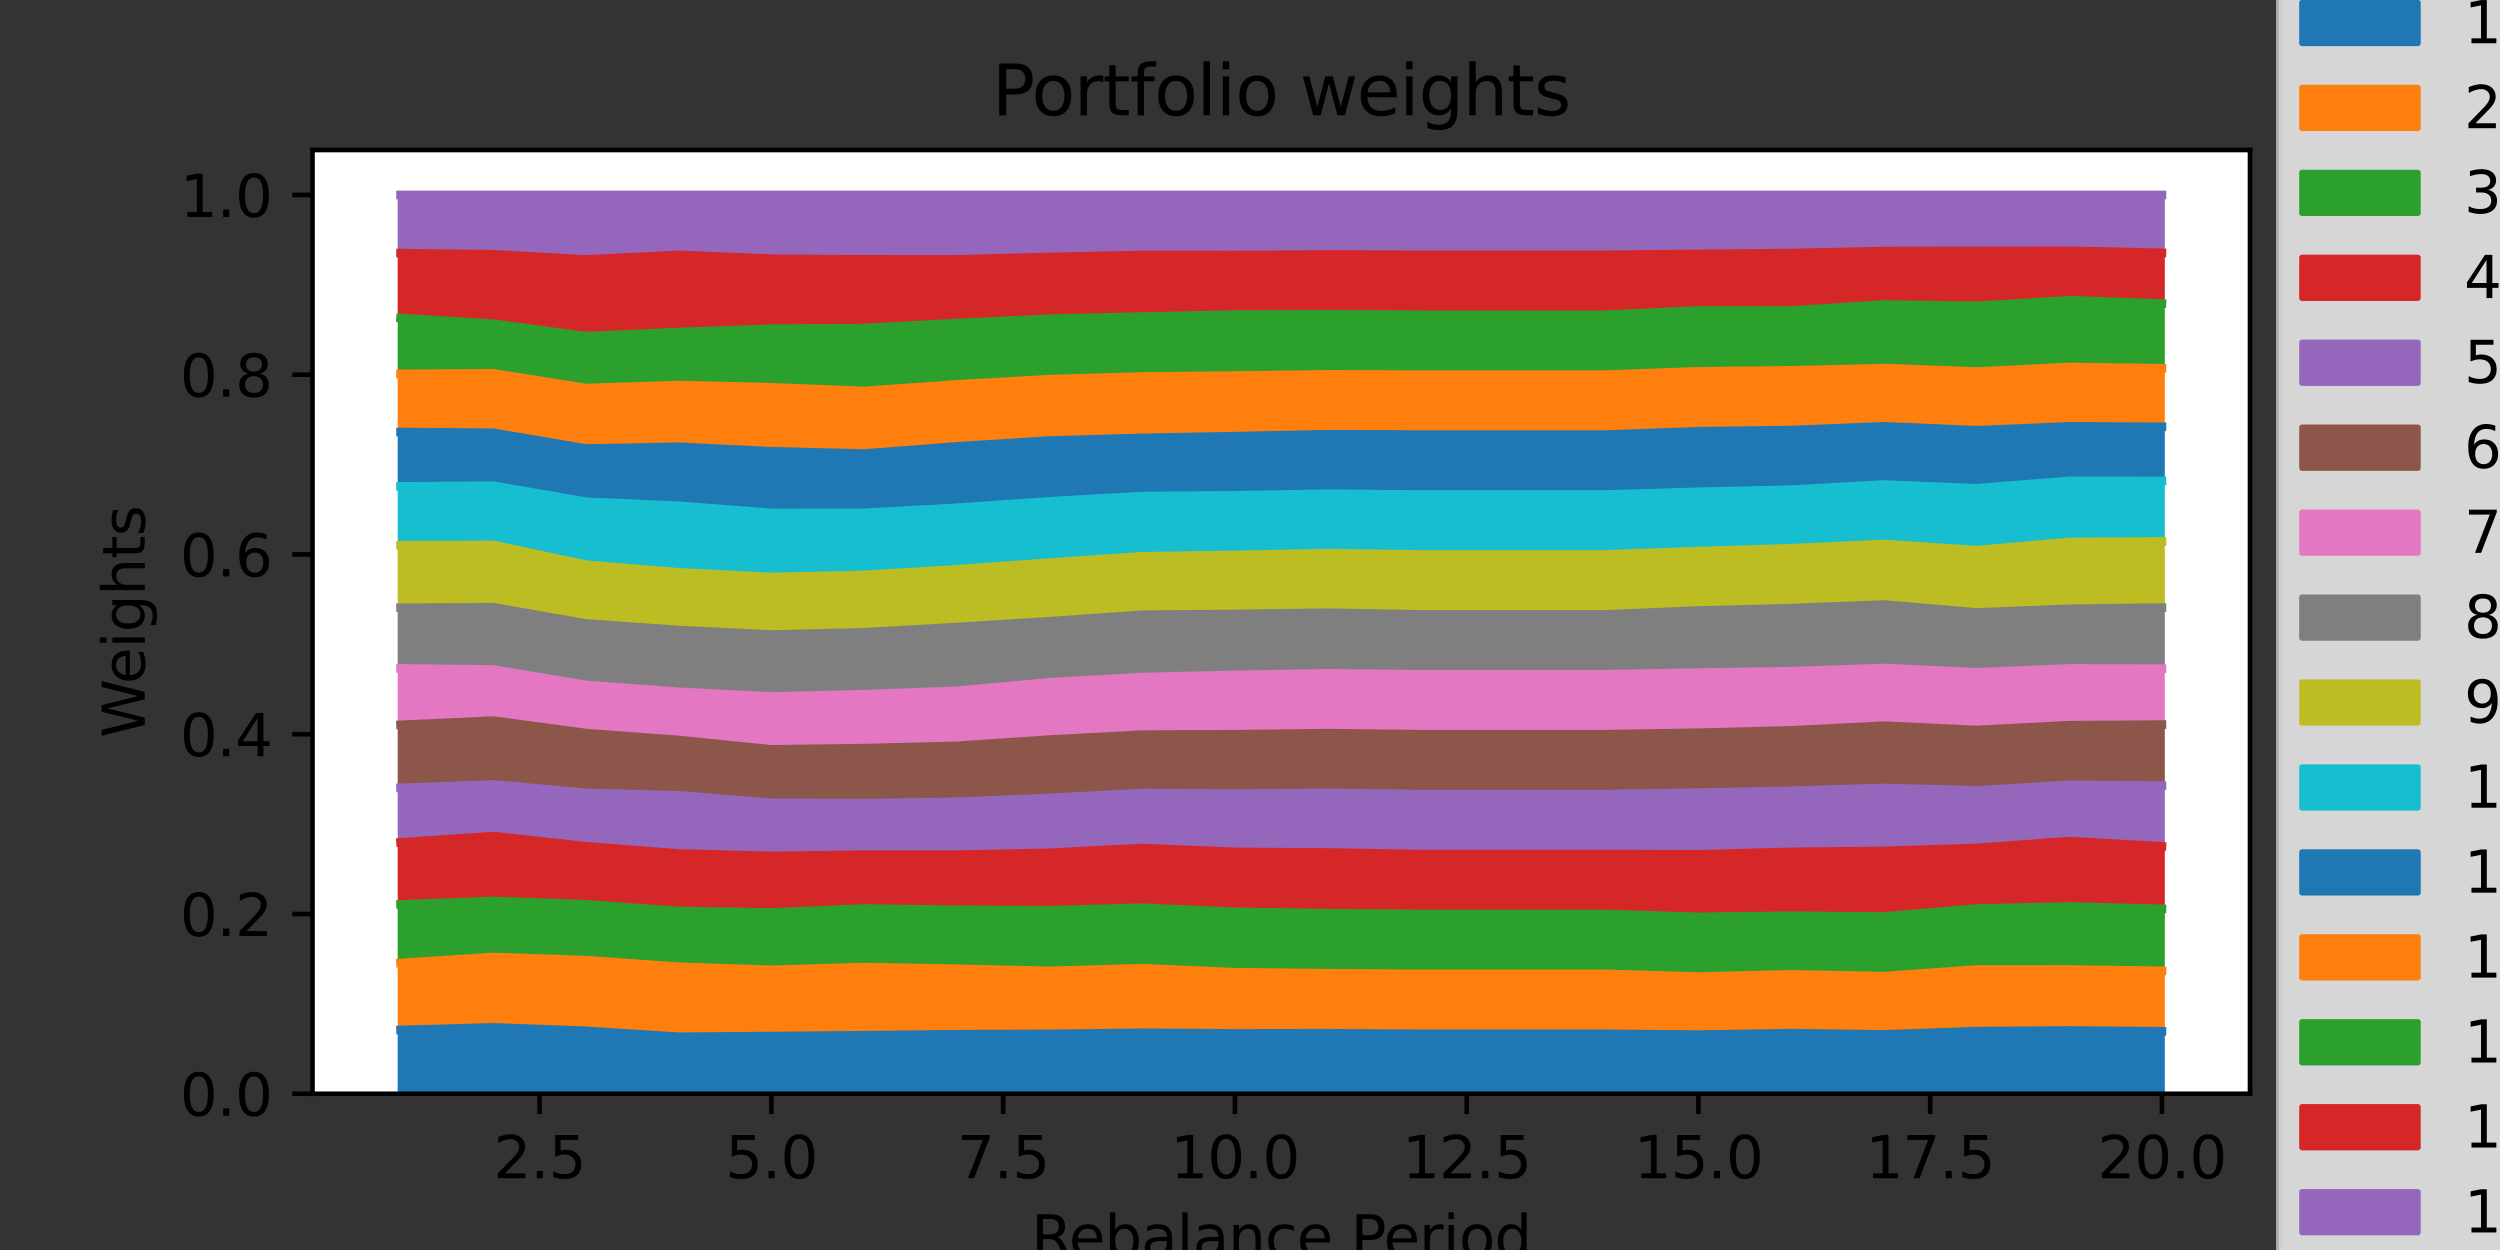 <?xml version="1.0" encoding="utf-8" standalone="no"?>
<!DOCTYPE svg PUBLIC "-//W3C//DTD SVG 1.1//EN"
  "http://www.w3.org/Graphics/SVG/1.1/DTD/svg11.dtd">
<svg height="216pt" version="1.1" viewBox="0 0 432 216" width="432pt" xmlns="http://www.w3.org/2000/svg" xmlns:xlink="http://www.w3.org/1999/xlink">
 <rect x="0" y="0" width="432" height="216" fill="#333333" stroke="none"/>
 <defs>
  <style type="text/css">*{stroke-linecap:butt;stroke-linejoin:round;}</style>
 </defs>
 <g id="figure_1">
  <g id="patch_1">
   <path d="M 0 216 
L 432 216 
L 432 0 
L 0 0 
z
" style="fill:none;"/>
  </g>
  <g id="axes_1">
   <g id="patch_2">
    <path d="M 54 189 
L 388.8 189 
L 388.8 25.92 
L 54 25.92 
z
" style="fill:#ffffff;"/>
   </g>
   <g id="PolyCollection_1">
    <defs>
     <path d="M 69.218 -38.016 
L 69.218 -27 
L 85.237 -27 
L 101.256 -27 
L 117.276 -27 
L 133.295 -27 
L 149.314 -27 
L 165.333 -27 
L 181.352 -27 
L 197.371 -27 
L 213.39 -27 
L 229.41 -27 
L 245.429 -27 
L 261.448 -27 
L 277.467 -27 
L 293.486 -27 
L 309.505 -27 
L 325.524 -27 
L 341.544 -27 
L 357.563 -27 
L 373.582 -27 
L 373.582 -37.793 
L 373.582 -37.793 
L 357.563 -37.929 
L 341.544 -37.816 
L 325.524 -37.251 
L 309.505 -37.464 
L 293.486 -37.214 
L 277.467 -37.354 
L 261.448 -37.354 
L 245.429 -37.354 
L 229.41 -37.453 
L 213.39 -37.427 
L 197.371 -37.529 
L 181.352 -37.344 
L 165.333 -37.282 
L 149.314 -37.105 
L 133.295 -36.967 
L 117.276 -36.843 
L 101.256 -37.872 
L 85.237 -38.466 
L 69.218 -38.016 
z
" id="m5f3484eb30" style="stroke:#1f77b4;"/>
    </defs>
    <g clip-path="url(#pfde6848a6d)">
     <use style="fill:#1f77b4;stroke:#1f77b4;" x="0" xlink:href="#m5f3484eb30" y="216"/>
    </g>
   </g>
   <g id="PolyCollection_2">
    <defs>
     <path d="M 69.218 -49.598 
L 69.218 -38.016 
L 85.237 -38.466 
L 101.256 -37.872 
L 117.276 -36.843 
L 133.295 -36.967 
L 149.314 -37.105 
L 165.333 -37.282 
L 181.352 -37.344 
L 197.371 -37.529 
L 213.39 -37.427 
L 229.41 -37.453 
L 245.429 -37.354 
L 261.448 -37.354 
L 277.467 -37.354 
L 293.486 -37.214 
L 309.505 -37.464 
L 325.524 -37.251 
L 341.544 -37.816 
L 357.563 -37.929 
L 373.582 -37.793 
L 373.582 -48.235 
L 373.582 -48.235 
L 357.563 -48.471 
L 341.544 -48.46 
L 325.524 -47.317 
L 309.505 -47.627 
L 293.486 -47.248 
L 277.467 -47.709 
L 261.448 -47.709 
L 245.429 -47.709 
L 229.41 -47.822 
L 213.39 -47.993 
L 197.371 -48.692 
L 181.352 -48.228 
L 165.333 -48.593 
L 149.314 -48.887 
L 133.295 -48.411 
L 117.276 -48.941 
L 101.256 -50.078 
L 85.237 -50.631 
L 69.218 -49.598 
z
" id="m8e054f4b19" style="stroke:#ff7f0e;"/>
    </defs>
    <g clip-path="url(#pfde6848a6d)">
     <use style="fill:#ff7f0e;stroke:#ff7f0e;" x="0" xlink:href="#m8e054f4b19" y="216"/>
    </g>
   </g>
   <g id="PolyCollection_3">
    <defs>
     <path d="M 69.218 -59.726 
L 69.218 -49.598 
L 85.237 -50.631 
L 101.256 -50.078 
L 117.276 -48.941 
L 133.295 -48.411 
L 149.314 -48.887 
L 165.333 -48.593 
L 181.352 -48.228 
L 197.371 -48.692 
L 213.39 -47.993 
L 229.41 -47.822 
L 245.429 -47.709 
L 261.448 -47.709 
L 277.467 -47.709 
L 293.486 -47.248 
L 309.505 -47.627 
L 325.524 -47.317 
L 341.544 -48.46 
L 357.563 -48.471 
L 373.582 -48.235 
L 373.582 -58.948 
L 373.582 -58.948 
L 357.563 -59.36 
L 341.544 -58.992 
L 325.524 -57.621 
L 309.505 -57.756 
L 293.486 -57.569 
L 277.467 -58.063 
L 261.448 -58.063 
L 245.429 -58.063 
L 229.41 -58.2 
L 213.39 -58.438 
L 197.371 -59.141 
L 181.352 -58.706 
L 165.333 -58.785 
L 149.314 -59.001 
L 133.295 -58.321 
L 117.276 -58.575 
L 101.256 -59.73 
L 85.237 -60.307 
L 69.218 -59.726 
z
" id="me416ff4d72" style="stroke:#2ca02c;"/>
    </defs>
    <g clip-path="url(#pfde6848a6d)">
     <use style="fill:#2ca02c;stroke:#2ca02c;" x="0" xlink:href="#me416ff4d72" y="216"/>
    </g>
   </g>
   <g id="PolyCollection_4">
    <defs>
     <path d="M 69.218 -70.438 
L 69.218 -59.726 
L 85.237 -60.307 
L 101.256 -59.73 
L 117.276 -58.575 
L 133.295 -58.321 
L 149.314 -59.001 
L 165.333 -58.785 
L 181.352 -58.706 
L 197.371 -59.141 
L 213.39 -58.438 
L 229.41 -58.2 
L 245.429 -58.063 
L 261.448 -58.063 
L 277.467 -58.063 
L 293.486 -57.569 
L 309.505 -57.756 
L 325.524 -57.621 
L 341.544 -58.992 
L 357.563 -59.36 
L 373.582 -58.948 
L 373.582 -69.754 
L 373.582 -69.754 
L 357.563 -70.649 
L 341.544 -69.476 
L 325.524 -68.96 
L 309.505 -68.799 
L 293.486 -68.363 
L 277.467 -68.417 
L 261.448 -68.417 
L 245.429 -68.417 
L 229.41 -68.687 
L 213.39 -68.792 
L 197.371 -69.47 
L 181.352 -68.633 
L 165.333 -68.305 
L 149.314 -68.316 
L 133.295 -68.094 
L 117.276 -68.518 
L 101.256 -69.759 
L 85.237 -71.529 
L 69.218 -70.438 
z
" id="m5eeae69b39" style="stroke:#d62728;"/>
    </defs>
    <g clip-path="url(#pfde6848a6d)">
     <use style="fill:#d62728;stroke:#d62728;" x="0" xlink:href="#m5eeae69b39" y="216"/>
    </g>
   </g>
   <g id="PolyCollection_5">
    <defs>
     <path d="M 69.218 -79.862 
L 69.218 -70.438 
L 85.237 -71.529 
L 101.256 -69.759 
L 117.276 -68.518 
L 133.295 -68.094 
L 149.314 -68.316 
L 165.333 -68.305 
L 181.352 -68.633 
L 197.371 -69.47 
L 213.39 -68.792 
L 229.41 -68.687 
L 245.429 -68.417 
L 261.448 -68.417 
L 277.467 -68.417 
L 293.486 -68.363 
L 309.505 -68.799 
L 325.524 -68.96 
L 341.544 -69.476 
L 357.563 -70.649 
L 373.582 -69.754 
L 373.582 -80.253 
L 373.582 -80.253 
L 357.563 -80.377 
L 341.544 -79.409 
L 325.524 -79.835 
L 309.505 -79.357 
L 293.486 -79.033 
L 277.467 -78.771 
L 261.448 -78.771 
L 245.429 -78.771 
L 229.41 -78.997 
L 213.39 -78.863 
L 197.371 -78.975 
L 181.352 -78.115 
L 165.333 -77.448 
L 149.314 -77.214 
L 133.295 -77.274 
L 117.276 -78.568 
L 101.256 -79 
L 85.237 -80.437 
L 69.218 -79.862 
z
" id="md1d0779c8e" style="stroke:#9467bd;"/>
    </defs>
    <g clip-path="url(#pfde6848a6d)">
     <use style="fill:#9467bd;stroke:#9467bd;" x="0" xlink:href="#md1d0779c8e" y="216"/>
    </g>
   </g>
   <g id="PolyCollection_6">
    <defs>
     <path d="M 69.218 -90.746 
L 69.218 -79.862 
L 85.237 -80.437 
L 101.256 -79 
L 117.276 -78.568 
L 133.295 -77.274 
L 149.314 -77.214 
L 165.333 -77.448 
L 181.352 -78.115 
L 197.371 -78.975 
L 213.39 -78.863 
L 229.41 -78.997 
L 245.429 -78.771 
L 261.448 -78.771 
L 277.467 -78.771 
L 293.486 -79.033 
L 309.505 -79.357 
L 325.524 -79.835 
L 341.544 -79.409 
L 357.563 -80.377 
L 373.582 -80.253 
L 373.582 -90.789 
L 373.582 -90.789 
L 357.563 -90.677 
L 341.544 -89.855 
L 325.524 -90.598 
L 309.505 -89.79 
L 293.486 -89.383 
L 277.467 -89.126 
L 261.448 -89.126 
L 245.429 -89.126 
L 229.41 -89.31 
L 213.39 -89.122 
L 197.371 -89.051 
L 181.352 -88.196 
L 165.333 -87.114 
L 149.314 -86.719 
L 133.295 -86.505 
L 117.276 -88.13 
L 101.256 -89.319 
L 85.237 -91.473 
L 69.218 -90.746 
z
" id="m2d4adb2b33" style="stroke:#8c564b;"/>
    </defs>
    <g clip-path="url(#pfde6848a6d)">
     <use style="fill:#8c564b;stroke:#8c564b;" x="0" xlink:href="#m2d4adb2b33" y="216"/>
    </g>
   </g>
   <g id="PolyCollection_7">
    <defs>
     <path d="M 69.218 -100.498 
L 69.218 -90.746 
L 85.237 -91.473 
L 101.256 -89.319 
L 117.276 -88.13 
L 133.295 -86.505 
L 149.314 -86.719 
L 165.333 -87.114 
L 181.352 -88.196 
L 197.371 -89.051 
L 213.39 -89.122 
L 229.41 -89.31 
L 245.429 -89.126 
L 261.448 -89.126 
L 277.467 -89.126 
L 293.486 -89.383 
L 309.505 -89.79 
L 325.524 -90.598 
L 341.544 -89.855 
L 357.563 -90.677 
L 373.582 -90.789 
L 373.582 -100.448 
L 373.582 -100.448 
L 357.563 -100.49 
L 341.544 -99.83 
L 325.524 -100.566 
L 309.505 -100.012 
L 293.486 -99.769 
L 277.467 -99.48 
L 261.448 -99.48 
L 245.429 -99.48 
L 229.41 -99.646 
L 213.39 -99.377 
L 197.371 -98.996 
L 181.352 -98.096 
L 165.333 -96.629 
L 149.314 -96.035 
L 133.295 -95.648 
L 117.276 -96.443 
L 101.256 -97.649 
L 85.237 -100.311 
L 69.218 -100.498 
z
" id="m5b7464fd56" style="stroke:#e377c2;"/>
    </defs>
    <g clip-path="url(#pfde6848a6d)">
     <use style="fill:#e377c2;stroke:#e377c2;" x="0" xlink:href="#m5b7464fd56" y="216"/>
    </g>
   </g>
   <g id="PolyCollection_8">
    <defs>
     <path d="M 69.218 -110.976 
L 69.218 -100.498 
L 85.237 -100.311 
L 101.256 -97.649 
L 117.276 -96.443 
L 133.295 -95.648 
L 149.314 -96.035 
L 165.333 -96.629 
L 181.352 -98.096 
L 197.371 -98.996 
L 213.39 -99.377 
L 229.41 -99.646 
L 245.429 -99.48 
L 261.448 -99.48 
L 277.467 -99.48 
L 293.486 -99.769 
L 309.505 -100.012 
L 325.524 -100.566 
L 341.544 -99.83 
L 357.563 -100.49 
L 373.582 -100.448 
L 373.582 -111.007 
L 373.582 -111.007 
L 357.563 -110.803 
L 341.544 -110.168 
L 325.524 -111.541 
L 309.505 -110.911 
L 293.486 -110.499 
L 277.467 -109.834 
L 261.448 -109.834 
L 245.429 -109.834 
L 229.41 -110.12 
L 213.39 -109.903 
L 197.371 -109.772 
L 181.352 -108.647 
L 165.333 -107.641 
L 149.314 -106.742 
L 133.295 -106.341 
L 117.276 -107.13 
L 101.256 -108.257 
L 85.237 -111.063 
L 69.218 -110.976 
z
" id="m06d1121fdd" style="stroke:#7f7f7f;"/>
    </defs>
    <g clip-path="url(#pfde6848a6d)">
     <use style="fill:#7f7f7f;stroke:#7f7f7f;" x="0" xlink:href="#m06d1121fdd" y="216"/>
    </g>
   </g>
   <g id="PolyCollection_9">
    <defs>
     <path d="M 69.218 -121.771 
L 69.218 -110.976 
L 85.237 -111.063 
L 101.256 -108.257 
L 117.276 -107.13 
L 133.295 -106.341 
L 149.314 -106.742 
L 165.333 -107.641 
L 181.352 -108.647 
L 197.371 -109.772 
L 213.39 -109.903 
L 229.41 -110.12 
L 245.429 -109.834 
L 261.448 -109.834 
L 277.467 -109.834 
L 293.486 -110.499 
L 309.505 -110.911 
L 325.524 -111.541 
L 341.544 -110.168 
L 357.563 -110.803 
L 373.582 -111.007 
L 373.582 -122.437 
L 373.582 -122.437 
L 357.563 -122.341 
L 341.544 -120.924 
L 325.524 -121.999 
L 309.505 -121.254 
L 293.486 -120.761 
L 277.467 -120.189 
L 261.448 -120.189 
L 245.429 -120.189 
L 229.41 -120.406 
L 213.39 -120.1 
L 197.371 -119.874 
L 181.352 -118.773 
L 165.333 -117.617 
L 149.314 -116.642 
L 133.295 -116.29 
L 117.276 -117.091 
L 101.256 -118.416 
L 85.237 -121.836 
L 69.218 -121.771 
z
" id="m63cacb2f8e" style="stroke:#bcbd22;"/>
    </defs>
    <g clip-path="url(#pfde6848a6d)">
     <use style="fill:#bcbd22;stroke:#bcbd22;" x="0" xlink:href="#m63cacb2f8e" y="216"/>
    </g>
   </g>
   <g id="PolyCollection_10">
    <defs>
     <path d="M 69.218 -131.953 
L 69.218 -121.771 
L 85.237 -121.836 
L 101.256 -118.416 
L 117.276 -117.091 
L 133.295 -116.29 
L 149.314 -116.642 
L 165.333 -117.617 
L 181.352 -118.773 
L 197.371 -119.874 
L 213.39 -120.1 
L 229.41 -120.406 
L 245.429 -120.189 
L 261.448 -120.189 
L 277.467 -120.189 
L 293.486 -120.761 
L 309.505 -121.254 
L 325.524 -121.999 
L 341.544 -120.924 
L 357.563 -122.341 
L 373.582 -122.437 
L 373.582 -132.897 
L 373.582 -132.897 
L 357.563 -132.907 
L 341.544 -131.618 
L 325.524 -132.278 
L 309.505 -131.378 
L 293.486 -131.022 
L 277.467 -130.543 
L 261.448 -130.543 
L 245.429 -130.543 
L 229.41 -130.682 
L 213.39 -130.41 
L 197.371 -130.272 
L 181.352 -129.374 
L 165.333 -128.258 
L 149.314 -127.384 
L 133.295 -127.362 
L 117.276 -128.608 
L 101.256 -129.301 
L 85.237 -132.07 
L 69.218 -131.953 
z
" id="mf881c97574" style="stroke:#17becf;"/>
    </defs>
    <g clip-path="url(#pfde6848a6d)">
     <use style="fill:#17becf;stroke:#17becf;" x="0" xlink:href="#mf881c97574" y="216"/>
    </g>
   </g>
   <g id="PolyCollection_11">
    <defs>
     <path d="M 69.218 -141.35 
L 69.218 -131.953 
L 85.237 -132.07 
L 101.256 -129.301 
L 117.276 -128.608 
L 133.295 -127.362 
L 149.314 -127.384 
L 165.333 -128.258 
L 181.352 -129.374 
L 197.371 -130.272 
L 213.39 -130.41 
L 229.41 -130.682 
L 245.429 -130.543 
L 261.448 -130.543 
L 277.467 -130.543 
L 293.486 -131.022 
L 309.505 -131.378 
L 325.524 -132.278 
L 341.544 -131.618 
L 357.563 -132.907 
L 373.582 -132.897 
L 373.582 -142.252 
L 373.582 -142.252 
L 357.563 -142.318 
L 341.544 -141.65 
L 325.524 -142.33 
L 309.505 -141.681 
L 293.486 -141.474 
L 277.467 -140.897 
L 261.448 -140.897 
L 245.429 -140.897 
L 229.41 -140.965 
L 213.39 -140.625 
L 197.371 -140.331 
L 181.352 -139.868 
L 165.333 -138.862 
L 149.314 -137.617 
L 133.295 -138.013 
L 117.276 -138.794 
L 101.256 -138.491 
L 85.237 -141.211 
L 69.218 -141.35 
z
" id="m3de2dc0ef4" style="stroke:#1f77b4;"/>
    </defs>
    <g clip-path="url(#pfde6848a6d)">
     <use style="fill:#1f77b4;stroke:#1f77b4;" x="0" xlink:href="#m3de2dc0ef4" y="216"/>
    </g>
   </g>
   <g id="PolyCollection_12">
    <defs>
     <path d="M 69.218 -151.392 
L 69.218 -141.35 
L 85.237 -141.211 
L 101.256 -138.491 
L 117.276 -138.794 
L 133.295 -138.013 
L 149.314 -137.617 
L 165.333 -138.862 
L 181.352 -139.868 
L 197.371 -140.331 
L 213.39 -140.625 
L 229.41 -140.965 
L 245.429 -140.897 
L 261.448 -140.897 
L 277.467 -140.897 
L 293.486 -141.474 
L 309.505 -141.681 
L 325.524 -142.33 
L 341.544 -141.65 
L 357.563 -142.318 
L 373.582 -142.252 
L 373.582 -152.367 
L 373.582 -152.367 
L 357.563 -152.576 
L 341.544 -151.796 
L 325.524 -152.389 
L 309.505 -152.003 
L 293.486 -151.837 
L 277.467 -151.251 
L 261.448 -151.251 
L 245.429 -151.251 
L 229.41 -151.306 
L 213.39 -151.099 
L 197.371 -150.936 
L 181.352 -150.475 
L 165.333 -149.573 
L 149.314 -148.431 
L 133.295 -149.077 
L 117.276 -149.456 
L 101.256 -148.937 
L 85.237 -151.487 
L 69.218 -151.392 
z
" id="m157aad9aa2" style="stroke:#ff7f0e;"/>
    </defs>
    <g clip-path="url(#pfde6848a6d)">
     <use style="fill:#ff7f0e;stroke:#ff7f0e;" x="0" xlink:href="#m157aad9aa2" y="216"/>
    </g>
   </g>
   <g id="PolyCollection_13">
    <defs>
     <path d="M 69.218 -161.044 
L 69.218 -151.392 
L 85.237 -151.487 
L 101.256 -148.937 
L 117.276 -149.456 
L 133.295 -149.077 
L 149.314 -148.431 
L 165.333 -149.573 
L 181.352 -150.475 
L 197.371 -150.936 
L 213.39 -151.099 
L 229.41 -151.306 
L 245.429 -151.251 
L 261.448 -151.251 
L 277.467 -151.251 
L 293.486 -151.837 
L 309.505 -152.003 
L 325.524 -152.389 
L 341.544 -151.796 
L 357.563 -152.576 
L 373.582 -152.367 
L 373.582 -163.538 
L 373.582 -163.538 
L 357.563 -164.106 
L 341.544 -163.153 
L 325.524 -163.378 
L 309.505 -162.334 
L 293.486 -162.358 
L 277.467 -161.606 
L 261.448 -161.606 
L 245.429 -161.606 
L 229.41 -161.695 
L 213.39 -161.631 
L 197.371 -161.3 
L 181.352 -160.921 
L 165.333 -160.168 
L 149.314 -159.305 
L 133.295 -159.191 
L 117.276 -158.624 
L 101.256 -157.904 
L 85.237 -160.056 
L 69.218 -161.044 
z
" id="m45d522c4fb" style="stroke:#2ca02c;"/>
    </defs>
    <g clip-path="url(#pfde6848a6d)">
     <use style="fill:#2ca02c;stroke:#2ca02c;" x="0" xlink:href="#m45d522c4fb" y="216"/>
    </g>
   </g>
   <g id="PolyCollection_14">
    <defs>
     <path d="M 69.218 -172.258 
L 69.218 -161.044 
L 85.237 -160.056 
L 101.256 -157.904 
L 117.276 -158.624 
L 133.295 -159.191 
L 149.314 -159.305 
L 165.333 -160.168 
L 181.352 -160.921 
L 197.371 -161.3 
L 213.39 -161.631 
L 229.41 -161.695 
L 245.429 -161.606 
L 261.448 -161.606 
L 277.467 -161.606 
L 293.486 -162.358 
L 309.505 -162.334 
L 325.524 -163.378 
L 341.544 -163.153 
L 357.563 -164.106 
L 373.582 -163.538 
L 373.582 -172.308 
L 373.582 -172.308 
L 357.563 -172.663 
L 341.544 -172.644 
L 325.524 -172.616 
L 309.505 -172.271 
L 293.486 -172.121 
L 277.467 -171.96 
L 261.448 -171.96 
L 245.429 -171.96 
L 229.41 -172.026 
L 213.39 -171.915 
L 197.371 -171.931 
L 181.352 -171.6 
L 165.333 -171.176 
L 149.314 -171.182 
L 133.295 -171.288 
L 117.276 -171.952 
L 101.256 -171.156 
L 85.237 -172.06 
L 69.218 -172.258 
z
" id="m17cc1e9ab1" style="stroke:#d62728;"/>
    </defs>
    <g clip-path="url(#pfde6848a6d)">
     <use style="fill:#d62728;stroke:#d62728;" x="0" xlink:href="#m17cc1e9ab1" y="216"/>
    </g>
   </g>
   <g id="PolyCollection_15">
    <defs>
     <path d="M 69.218 -182.314 
L 69.218 -172.258 
L 85.237 -172.06 
L 101.256 -171.156 
L 117.276 -171.952 
L 133.295 -171.288 
L 149.314 -171.182 
L 165.333 -171.176 
L 181.352 -171.6 
L 197.371 -171.931 
L 213.39 -171.915 
L 229.41 -172.026 
L 245.429 -171.96 
L 261.448 -171.96 
L 277.467 -171.96 
L 293.486 -172.121 
L 309.505 -172.271 
L 325.524 -172.616 
L 341.544 -172.644 
L 357.563 -172.663 
L 373.582 -172.308 
L 373.582 -182.314 
L 373.582 -182.314 
L 357.563 -182.314 
L 341.544 -182.314 
L 325.524 -182.314 
L 309.505 -182.314 
L 293.486 -182.314 
L 277.467 -182.314 
L 261.448 -182.314 
L 245.429 -182.314 
L 229.41 -182.314 
L 213.39 -182.314 
L 197.371 -182.314 
L 181.352 -182.314 
L 165.333 -182.314 
L 149.314 -182.314 
L 133.295 -182.314 
L 117.276 -182.314 
L 101.256 -182.314 
L 85.237 -182.314 
L 69.218 -182.314 
z
" id="m3533770534" style="stroke:#9467bd;"/>
    </defs>
    <g clip-path="url(#pfde6848a6d)">
     <use style="fill:#9467bd;stroke:#9467bd;" x="0" xlink:href="#m3533770534" y="216"/>
    </g>
   </g>
   <g id="matplotlib.axis_1">
    <g id="xtick_1">
     <g id="line2d_1">
      <defs>
       <path d="M 0 0 
L 0 3.5 
" id="m4ac2ed240e" style="stroke:#000000;stroke-width:0.8;"/>
      </defs>
      <g>
       <use style="stroke:#000000;stroke-width:0.8;" x="93.247" xlink:href="#m4ac2ed240e" y="189"/>
      </g>
     </g>
     <g id="text_1">
      <!-- 2.5 -->
      <g transform="translate(85.295 203.598)scale(0.1 -0.1)">
       <defs>
        <path d="M 1228 531 
L 3431 531 
L 3431 0 
L 469 0 
L 469 531 
Q 828 903 1448 1529 
Q 2069 2156 2228 2338 
Q 2531 2678 2651 2914 
Q 2772 3150 2772 3378 
Q 2772 3750 2511 3984 
Q 2250 4219 1831 4219 
Q 1534 4219 1204 4116 
Q 875 4013 500 3803 
L 500 4441 
Q 881 4594 1212 4672 
Q 1544 4750 1819 4750 
Q 2544 4750 2975 4387 
Q 3406 4025 3406 3419 
Q 3406 3131 3298 2873 
Q 3191 2616 2906 2266 
Q 2828 2175 2409 1742 
Q 1991 1309 1228 531 
z
" id="DejaVuSans-32" transform="scale(0.016)"/>
        <path d="M 684 794 
L 1344 794 
L 1344 0 
L 684 0 
L 684 794 
z
" id="DejaVuSans-2e" transform="scale(0.016)"/>
        <path d="M 691 4666 
L 3169 4666 
L 3169 4134 
L 1269 4134 
L 1269 2991 
Q 1406 3038 1543 3061 
Q 1681 3084 1819 3084 
Q 2600 3084 3056 2656 
Q 3513 2228 3513 1497 
Q 3513 744 3044 326 
Q 2575 -91 1722 -91 
Q 1428 -91 1123 -41 
Q 819 9 494 109 
L 494 744 
Q 775 591 1075 516 
Q 1375 441 1709 441 
Q 2250 441 2565 725 
Q 2881 1009 2881 1497 
Q 2881 1984 2565 2268 
Q 2250 2553 1709 2553 
Q 1456 2553 1204 2497 
Q 953 2441 691 2322 
L 691 4666 
z
" id="DejaVuSans-35" transform="scale(0.016)"/>
       </defs>
       <use xlink:href="#DejaVuSans-32"/>
       <use x="63.623" xlink:href="#DejaVuSans-2e"/>
       <use x="95.41" xlink:href="#DejaVuSans-35"/>
      </g>
     </g>
    </g>
    <g id="xtick_2">
     <g id="line2d_2">
      <g>
       <use style="stroke:#000000;stroke-width:0.8;" x="133.295" xlink:href="#m4ac2ed240e" y="189"/>
      </g>
     </g>
     <g id="text_2">
      <!-- 5.0 -->
      <g transform="translate(125.343 203.598)scale(0.1 -0.1)">
       <defs>
        <path d="M 2034 4250 
Q 1547 4250 1301 3770 
Q 1056 3291 1056 2328 
Q 1056 1369 1301 889 
Q 1547 409 2034 409 
Q 2525 409 2770 889 
Q 3016 1369 3016 2328 
Q 3016 3291 2770 3770 
Q 2525 4250 2034 4250 
z
M 2034 4750 
Q 2819 4750 3233 4129 
Q 3647 3509 3647 2328 
Q 3647 1150 3233 529 
Q 2819 -91 2034 -91 
Q 1250 -91 836 529 
Q 422 1150 422 2328 
Q 422 3509 836 4129 
Q 1250 4750 2034 4750 
z
" id="DejaVuSans-30" transform="scale(0.016)"/>
       </defs>
       <use xlink:href="#DejaVuSans-35"/>
       <use x="63.623" xlink:href="#DejaVuSans-2e"/>
       <use x="95.41" xlink:href="#DejaVuSans-30"/>
      </g>
     </g>
    </g>
    <g id="xtick_3">
     <g id="line2d_3">
      <g>
       <use style="stroke:#000000;stroke-width:0.8;" x="173.343" xlink:href="#m4ac2ed240e" y="189"/>
      </g>
     </g>
     <g id="text_3">
      <!-- 7.5 -->
      <g transform="translate(165.391 203.598)scale(0.1 -0.1)">
       <defs>
        <path d="M 525 4666 
L 3525 4666 
L 3525 4397 
L 1831 0 
L 1172 0 
L 2766 4134 
L 525 4134 
L 525 4666 
z
" id="DejaVuSans-37" transform="scale(0.016)"/>
       </defs>
       <use xlink:href="#DejaVuSans-37"/>
       <use x="63.623" xlink:href="#DejaVuSans-2e"/>
       <use x="95.41" xlink:href="#DejaVuSans-35"/>
      </g>
     </g>
    </g>
    <g id="xtick_4">
     <g id="line2d_4">
      <g>
       <use style="stroke:#000000;stroke-width:0.8;" x="213.39" xlink:href="#m4ac2ed240e" y="189"/>
      </g>
     </g>
     <g id="text_4">
      <!-- 10.0 -->
      <g transform="translate(202.258 203.598)scale(0.1 -0.1)">
       <defs>
        <path d="M 794 531 
L 1825 531 
L 1825 4091 
L 703 3866 
L 703 4441 
L 1819 4666 
L 2450 4666 
L 2450 531 
L 3481 531 
L 3481 0 
L 794 0 
L 794 531 
z
" id="DejaVuSans-31" transform="scale(0.016)"/>
       </defs>
       <use xlink:href="#DejaVuSans-31"/>
       <use x="63.623" xlink:href="#DejaVuSans-30"/>
       <use x="127.246" xlink:href="#DejaVuSans-2e"/>
       <use x="159.033" xlink:href="#DejaVuSans-30"/>
      </g>
     </g>
    </g>
    <g id="xtick_5">
     <g id="line2d_5">
      <g>
       <use style="stroke:#000000;stroke-width:0.8;" x="253.438" xlink:href="#m4ac2ed240e" y="189"/>
      </g>
     </g>
     <g id="text_5">
      <!-- 12.5 -->
      <g transform="translate(242.305 203.598)scale(0.1 -0.1)">
       <use xlink:href="#DejaVuSans-31"/>
       <use x="63.623" xlink:href="#DejaVuSans-32"/>
       <use x="127.246" xlink:href="#DejaVuSans-2e"/>
       <use x="159.033" xlink:href="#DejaVuSans-35"/>
      </g>
     </g>
    </g>
    <g id="xtick_6">
     <g id="line2d_6">
      <g>
       <use style="stroke:#000000;stroke-width:0.8;" x="293.486" xlink:href="#m4ac2ed240e" y="189"/>
      </g>
     </g>
     <g id="text_6">
      <!-- 15.0 -->
      <g transform="translate(282.353 203.598)scale(0.1 -0.1)">
       <use xlink:href="#DejaVuSans-31"/>
       <use x="63.623" xlink:href="#DejaVuSans-35"/>
       <use x="127.246" xlink:href="#DejaVuSans-2e"/>
       <use x="159.033" xlink:href="#DejaVuSans-30"/>
      </g>
     </g>
    </g>
    <g id="xtick_7">
     <g id="line2d_7">
      <g>
       <use style="stroke:#000000;stroke-width:0.8;" x="333.534" xlink:href="#m4ac2ed240e" y="189"/>
      </g>
     </g>
     <g id="text_7">
      <!-- 17.5 -->
      <g transform="translate(322.401 203.598)scale(0.1 -0.1)">
       <use xlink:href="#DejaVuSans-31"/>
       <use x="63.623" xlink:href="#DejaVuSans-37"/>
       <use x="127.246" xlink:href="#DejaVuSans-2e"/>
       <use x="159.033" xlink:href="#DejaVuSans-35"/>
      </g>
     </g>
    </g>
    <g id="xtick_8">
     <g id="line2d_8">
      <g>
       <use style="stroke:#000000;stroke-width:0.8;" x="373.582" xlink:href="#m4ac2ed240e" y="189"/>
      </g>
     </g>
     <g id="text_8">
      <!-- 20.0 -->
      <g transform="translate(362.449 203.598)scale(0.1 -0.1)">
       <use xlink:href="#DejaVuSans-32"/>
       <use x="63.623" xlink:href="#DejaVuSans-30"/>
       <use x="127.246" xlink:href="#DejaVuSans-2e"/>
       <use x="159.033" xlink:href="#DejaVuSans-30"/>
      </g>
     </g>
    </g>
    <g id="text_9">
     <!-- Rebalance Period -->
     <g transform="translate(178.211 217.277)scale(0.1 -0.1)">
      <defs>
       <path d="M 2841 2188 
Q 3044 2119 3236 1894 
Q 3428 1669 3622 1275 
L 4263 0 
L 3584 0 
L 2988 1197 
Q 2756 1666 2539 1819 
Q 2322 1972 1947 1972 
L 1259 1972 
L 1259 0 
L 628 0 
L 628 4666 
L 2053 4666 
Q 2853 4666 3247 4331 
Q 3641 3997 3641 3322 
Q 3641 2881 3436 2590 
Q 3231 2300 2841 2188 
z
M 1259 4147 
L 1259 2491 
L 2053 2491 
Q 2509 2491 2742 2702 
Q 2975 2913 2975 3322 
Q 2975 3731 2742 3939 
Q 2509 4147 2053 4147 
L 1259 4147 
z
" id="DejaVuSans-52" transform="scale(0.016)"/>
       <path d="M 3597 1894 
L 3597 1613 
L 953 1613 
Q 991 1019 1311 708 
Q 1631 397 2203 397 
Q 2534 397 2845 478 
Q 3156 559 3463 722 
L 3463 178 
Q 3153 47 2828 -22 
Q 2503 -91 2169 -91 
Q 1331 -91 842 396 
Q 353 884 353 1716 
Q 353 2575 817 3079 
Q 1281 3584 2069 3584 
Q 2775 3584 3186 3129 
Q 3597 2675 3597 1894 
z
M 3022 2063 
Q 3016 2534 2758 2815 
Q 2500 3097 2075 3097 
Q 1594 3097 1305 2825 
Q 1016 2553 972 2059 
L 3022 2063 
z
" id="DejaVuSans-65" transform="scale(0.016)"/>
       <path d="M 3116 1747 
Q 3116 2381 2855 2742 
Q 2594 3103 2138 3103 
Q 1681 3103 1420 2742 
Q 1159 2381 1159 1747 
Q 1159 1113 1420 752 
Q 1681 391 2138 391 
Q 2594 391 2855 752 
Q 3116 1113 3116 1747 
z
M 1159 2969 
Q 1341 3281 1617 3432 
Q 1894 3584 2278 3584 
Q 2916 3584 3314 3078 
Q 3713 2572 3713 1747 
Q 3713 922 3314 415 
Q 2916 -91 2278 -91 
Q 1894 -91 1617 61 
Q 1341 213 1159 525 
L 1159 0 
L 581 0 
L 581 4863 
L 1159 4863 
L 1159 2969 
z
" id="DejaVuSans-62" transform="scale(0.016)"/>
       <path d="M 2194 1759 
Q 1497 1759 1228 1600 
Q 959 1441 959 1056 
Q 959 750 1161 570 
Q 1363 391 1709 391 
Q 2188 391 2477 730 
Q 2766 1069 2766 1631 
L 2766 1759 
L 2194 1759 
z
M 3341 1997 
L 3341 0 
L 2766 0 
L 2766 531 
Q 2569 213 2275 61 
Q 1981 -91 1556 -91 
Q 1019 -91 701 211 
Q 384 513 384 1019 
Q 384 1609 779 1909 
Q 1175 2209 1959 2209 
L 2766 2209 
L 2766 2266 
Q 2766 2663 2505 2880 
Q 2244 3097 1772 3097 
Q 1472 3097 1187 3025 
Q 903 2953 641 2809 
L 641 3341 
Q 956 3463 1253 3523 
Q 1550 3584 1831 3584 
Q 2591 3584 2966 3190 
Q 3341 2797 3341 1997 
z
" id="DejaVuSans-61" transform="scale(0.016)"/>
       <path d="M 603 4863 
L 1178 4863 
L 1178 0 
L 603 0 
L 603 4863 
z
" id="DejaVuSans-6c" transform="scale(0.016)"/>
       <path d="M 3513 2113 
L 3513 0 
L 2938 0 
L 2938 2094 
Q 2938 2591 2744 2837 
Q 2550 3084 2163 3084 
Q 1697 3084 1428 2787 
Q 1159 2491 1159 1978 
L 1159 0 
L 581 0 
L 581 3500 
L 1159 3500 
L 1159 2956 
Q 1366 3272 1645 3428 
Q 1925 3584 2291 3584 
Q 2894 3584 3203 3211 
Q 3513 2838 3513 2113 
z
" id="DejaVuSans-6e" transform="scale(0.016)"/>
       <path d="M 3122 3366 
L 3122 2828 
Q 2878 2963 2633 3030 
Q 2388 3097 2138 3097 
Q 1578 3097 1268 2742 
Q 959 2388 959 1747 
Q 959 1106 1268 751 
Q 1578 397 2138 397 
Q 2388 397 2633 464 
Q 2878 531 3122 666 
L 3122 134 
Q 2881 22 2623 -34 
Q 2366 -91 2075 -91 
Q 1284 -91 818 406 
Q 353 903 353 1747 
Q 353 2603 823 3093 
Q 1294 3584 2113 3584 
Q 2378 3584 2631 3529 
Q 2884 3475 3122 3366 
z
" id="DejaVuSans-63" transform="scale(0.016)"/>
       <path id="DejaVuSans-20" transform="scale(0.016)"/>
       <path d="M 1259 4147 
L 1259 2394 
L 2053 2394 
Q 2494 2394 2734 2622 
Q 2975 2850 2975 3272 
Q 2975 3691 2734 3919 
Q 2494 4147 2053 4147 
L 1259 4147 
z
M 628 4666 
L 2053 4666 
Q 2838 4666 3239 4311 
Q 3641 3956 3641 3272 
Q 3641 2581 3239 2228 
Q 2838 1875 2053 1875 
L 1259 1875 
L 1259 0 
L 628 0 
L 628 4666 
z
" id="DejaVuSans-50" transform="scale(0.016)"/>
       <path d="M 2631 2963 
Q 2534 3019 2420 3045 
Q 2306 3072 2169 3072 
Q 1681 3072 1420 2755 
Q 1159 2438 1159 1844 
L 1159 0 
L 581 0 
L 581 3500 
L 1159 3500 
L 1159 2956 
Q 1341 3275 1631 3429 
Q 1922 3584 2338 3584 
Q 2397 3584 2469 3576 
Q 2541 3569 2628 3553 
L 2631 2963 
z
" id="DejaVuSans-72" transform="scale(0.016)"/>
       <path d="M 603 3500 
L 1178 3500 
L 1178 0 
L 603 0 
L 603 3500 
z
M 603 4863 
L 1178 4863 
L 1178 4134 
L 603 4134 
L 603 4863 
z
" id="DejaVuSans-69" transform="scale(0.016)"/>
       <path d="M 1959 3097 
Q 1497 3097 1228 2736 
Q 959 2375 959 1747 
Q 959 1119 1226 758 
Q 1494 397 1959 397 
Q 2419 397 2687 759 
Q 2956 1122 2956 1747 
Q 2956 2369 2687 2733 
Q 2419 3097 1959 3097 
z
M 1959 3584 
Q 2709 3584 3137 3096 
Q 3566 2609 3566 1747 
Q 3566 888 3137 398 
Q 2709 -91 1959 -91 
Q 1206 -91 779 398 
Q 353 888 353 1747 
Q 353 2609 779 3096 
Q 1206 3584 1959 3584 
z
" id="DejaVuSans-6f" transform="scale(0.016)"/>
       <path d="M 2906 2969 
L 2906 4863 
L 3481 4863 
L 3481 0 
L 2906 0 
L 2906 525 
Q 2725 213 2448 61 
Q 2172 -91 1784 -91 
Q 1150 -91 751 415 
Q 353 922 353 1747 
Q 353 2572 751 3078 
Q 1150 3584 1784 3584 
Q 2172 3584 2448 3432 
Q 2725 3281 2906 2969 
z
M 947 1747 
Q 947 1113 1208 752 
Q 1469 391 1925 391 
Q 2381 391 2643 752 
Q 2906 1113 2906 1747 
Q 2906 2381 2643 2742 
Q 2381 3103 1925 3103 
Q 1469 3103 1208 2742 
Q 947 2381 947 1747 
z
" id="DejaVuSans-64" transform="scale(0.016)"/>
      </defs>
      <use xlink:href="#DejaVuSans-52"/>
      <use x="64.982" xlink:href="#DejaVuSans-65"/>
      <use x="126.506" xlink:href="#DejaVuSans-62"/>
      <use x="189.982" xlink:href="#DejaVuSans-61"/>
      <use x="251.262" xlink:href="#DejaVuSans-6c"/>
      <use x="279.045" xlink:href="#DejaVuSans-61"/>
      <use x="340.324" xlink:href="#DejaVuSans-6e"/>
      <use x="403.703" xlink:href="#DejaVuSans-63"/>
      <use x="458.684" xlink:href="#DejaVuSans-65"/>
      <use x="520.207" xlink:href="#DejaVuSans-20"/>
      <use x="551.994" xlink:href="#DejaVuSans-50"/>
      <use x="608.672" xlink:href="#DejaVuSans-65"/>
      <use x="670.195" xlink:href="#DejaVuSans-72"/>
      <use x="711.309" xlink:href="#DejaVuSans-69"/>
      <use x="739.092" xlink:href="#DejaVuSans-6f"/>
      <use x="800.273" xlink:href="#DejaVuSans-64"/>
     </g>
    </g>
   </g>
   <g id="matplotlib.axis_2">
    <g id="ytick_1">
     <g id="line2d_9">
      <defs>
       <path d="M 0 0 
L -3.5 0 
" id="md522ea5aa7" style="stroke:#000000;stroke-width:0.8;"/>
      </defs>
      <g>
       <use style="stroke:#000000;stroke-width:0.8;" x="54" xlink:href="#md522ea5aa7" y="189"/>
      </g>
     </g>
     <g id="text_10">
      <!-- 0.0 -->
      <g transform="translate(31.097 192.799)scale(0.1 -0.1)">
       <use xlink:href="#DejaVuSans-30"/>
       <use x="63.623" xlink:href="#DejaVuSans-2e"/>
       <use x="95.41" xlink:href="#DejaVuSans-30"/>
      </g>
     </g>
    </g>
    <g id="ytick_2">
     <g id="line2d_10">
      <g>
       <use style="stroke:#000000;stroke-width:0.8;" x="54" xlink:href="#md522ea5aa7" y="157.937"/>
      </g>
     </g>
     <g id="text_11">
      <!-- 0.2 -->
      <g transform="translate(31.097 161.736)scale(0.1 -0.1)">
       <use xlink:href="#DejaVuSans-30"/>
       <use x="63.623" xlink:href="#DejaVuSans-2e"/>
       <use x="95.41" xlink:href="#DejaVuSans-32"/>
      </g>
     </g>
    </g>
    <g id="ytick_3">
     <g id="line2d_11">
      <g>
       <use style="stroke:#000000;stroke-width:0.8;" x="54" xlink:href="#md522ea5aa7" y="126.874"/>
      </g>
     </g>
     <g id="text_12">
      <!-- 0.4 -->
      <g transform="translate(31.097 130.674)scale(0.1 -0.1)">
       <defs>
        <path d="M 2419 4116 
L 825 1625 
L 2419 1625 
L 2419 4116 
z
M 2253 4666 
L 3047 4666 
L 3047 1625 
L 3713 1625 
L 3713 1100 
L 3047 1100 
L 3047 0 
L 2419 0 
L 2419 1100 
L 313 1100 
L 313 1709 
L 2253 4666 
z
" id="DejaVuSans-34" transform="scale(0.016)"/>
       </defs>
       <use xlink:href="#DejaVuSans-30"/>
       <use x="63.623" xlink:href="#DejaVuSans-2e"/>
       <use x="95.41" xlink:href="#DejaVuSans-34"/>
      </g>
     </g>
    </g>
    <g id="ytick_4">
     <g id="line2d_12">
      <g>
       <use style="stroke:#000000;stroke-width:0.8;" x="54" xlink:href="#md522ea5aa7" y="95.811"/>
      </g>
     </g>
     <g id="text_13">
      <!-- 0.6 -->
      <g transform="translate(31.097 99.611)scale(0.1 -0.1)">
       <defs>
        <path d="M 2113 2584 
Q 1688 2584 1439 2293 
Q 1191 2003 1191 1497 
Q 1191 994 1439 701 
Q 1688 409 2113 409 
Q 2538 409 2786 701 
Q 3034 994 3034 1497 
Q 3034 2003 2786 2293 
Q 2538 2584 2113 2584 
z
M 3366 4563 
L 3366 3988 
Q 3128 4100 2886 4159 
Q 2644 4219 2406 4219 
Q 1781 4219 1451 3797 
Q 1122 3375 1075 2522 
Q 1259 2794 1537 2939 
Q 1816 3084 2150 3084 
Q 2853 3084 3261 2657 
Q 3669 2231 3669 1497 
Q 3669 778 3244 343 
Q 2819 -91 2113 -91 
Q 1303 -91 875 529 
Q 447 1150 447 2328 
Q 447 3434 972 4092 
Q 1497 4750 2381 4750 
Q 2619 4750 2861 4703 
Q 3103 4656 3366 4563 
z
" id="DejaVuSans-36" transform="scale(0.016)"/>
       </defs>
       <use xlink:href="#DejaVuSans-30"/>
       <use x="63.623" xlink:href="#DejaVuSans-2e"/>
       <use x="95.41" xlink:href="#DejaVuSans-36"/>
      </g>
     </g>
    </g>
    <g id="ytick_5">
     <g id="line2d_13">
      <g>
       <use style="stroke:#000000;stroke-width:0.8;" x="54" xlink:href="#md522ea5aa7" y="64.749"/>
      </g>
     </g>
     <g id="text_14">
      <!-- 0.8 -->
      <g transform="translate(31.097 68.548)scale(0.1 -0.1)">
       <defs>
        <path d="M 2034 2216 
Q 1584 2216 1326 1975 
Q 1069 1734 1069 1313 
Q 1069 891 1326 650 
Q 1584 409 2034 409 
Q 2484 409 2743 651 
Q 3003 894 3003 1313 
Q 3003 1734 2745 1975 
Q 2488 2216 2034 2216 
z
M 1403 2484 
Q 997 2584 770 2862 
Q 544 3141 544 3541 
Q 544 4100 942 4425 
Q 1341 4750 2034 4750 
Q 2731 4750 3128 4425 
Q 3525 4100 3525 3541 
Q 3525 3141 3298 2862 
Q 3072 2584 2669 2484 
Q 3125 2378 3379 2068 
Q 3634 1759 3634 1313 
Q 3634 634 3220 271 
Q 2806 -91 2034 -91 
Q 1263 -91 848 271 
Q 434 634 434 1313 
Q 434 1759 690 2068 
Q 947 2378 1403 2484 
z
M 1172 3481 
Q 1172 3119 1398 2916 
Q 1625 2713 2034 2713 
Q 2441 2713 2670 2916 
Q 2900 3119 2900 3481 
Q 2900 3844 2670 4047 
Q 2441 4250 2034 4250 
Q 1625 4250 1398 4047 
Q 1172 3844 1172 3481 
z
" id="DejaVuSans-38" transform="scale(0.016)"/>
       </defs>
       <use xlink:href="#DejaVuSans-30"/>
       <use x="63.623" xlink:href="#DejaVuSans-2e"/>
       <use x="95.41" xlink:href="#DejaVuSans-38"/>
      </g>
     </g>
    </g>
    <g id="ytick_6">
     <g id="line2d_14">
      <g>
       <use style="stroke:#000000;stroke-width:0.8;" x="54" xlink:href="#md522ea5aa7" y="33.686"/>
      </g>
     </g>
     <g id="text_15">
      <!-- 1.0 -->
      <g transform="translate(31.097 37.485)scale(0.1 -0.1)">
       <use xlink:href="#DejaVuSans-31"/>
       <use x="63.623" xlink:href="#DejaVuSans-2e"/>
       <use x="95.41" xlink:href="#DejaVuSans-30"/>
      </g>
     </g>
    </g>
    <g id="text_16">
     <!-- Weights -->
     <g transform="translate(25.017 127.483)rotate(-90)scale(0.1 -0.1)">
      <defs>
       <path d="M 213 4666 
L 850 4666 
L 1831 722 
L 2809 4666 
L 3519 4666 
L 4500 722 
L 5478 4666 
L 6119 4666 
L 4947 0 
L 4153 0 
L 3169 4050 
L 2175 0 
L 1381 0 
L 213 4666 
z
" id="DejaVuSans-57" transform="scale(0.016)"/>
       <path d="M 2906 1791 
Q 2906 2416 2648 2759 
Q 2391 3103 1925 3103 
Q 1463 3103 1205 2759 
Q 947 2416 947 1791 
Q 947 1169 1205 825 
Q 1463 481 1925 481 
Q 2391 481 2648 825 
Q 2906 1169 2906 1791 
z
M 3481 434 
Q 3481 -459 3084 -895 
Q 2688 -1331 1869 -1331 
Q 1566 -1331 1297 -1286 
Q 1028 -1241 775 -1147 
L 775 -588 
Q 1028 -725 1275 -790 
Q 1522 -856 1778 -856 
Q 2344 -856 2625 -561 
Q 2906 -266 2906 331 
L 2906 616 
Q 2728 306 2450 153 
Q 2172 0 1784 0 
Q 1141 0 747 490 
Q 353 981 353 1791 
Q 353 2603 747 3093 
Q 1141 3584 1784 3584 
Q 2172 3584 2450 3431 
Q 2728 3278 2906 2969 
L 2906 3500 
L 3481 3500 
L 3481 434 
z
" id="DejaVuSans-67" transform="scale(0.016)"/>
       <path d="M 3513 2113 
L 3513 0 
L 2938 0 
L 2938 2094 
Q 2938 2591 2744 2837 
Q 2550 3084 2163 3084 
Q 1697 3084 1428 2787 
Q 1159 2491 1159 1978 
L 1159 0 
L 581 0 
L 581 4863 
L 1159 4863 
L 1159 2956 
Q 1366 3272 1645 3428 
Q 1925 3584 2291 3584 
Q 2894 3584 3203 3211 
Q 3513 2838 3513 2113 
z
" id="DejaVuSans-68" transform="scale(0.016)"/>
       <path d="M 1172 4494 
L 1172 3500 
L 2356 3500 
L 2356 3053 
L 1172 3053 
L 1172 1153 
Q 1172 725 1289 603 
Q 1406 481 1766 481 
L 2356 481 
L 2356 0 
L 1766 0 
Q 1100 0 847 248 
Q 594 497 594 1153 
L 594 3053 
L 172 3053 
L 172 3500 
L 594 3500 
L 594 4494 
L 1172 4494 
z
" id="DejaVuSans-74" transform="scale(0.016)"/>
       <path d="M 2834 3397 
L 2834 2853 
Q 2591 2978 2328 3040 
Q 2066 3103 1784 3103 
Q 1356 3103 1142 2972 
Q 928 2841 928 2578 
Q 928 2378 1081 2264 
Q 1234 2150 1697 2047 
L 1894 2003 
Q 2506 1872 2764 1633 
Q 3022 1394 3022 966 
Q 3022 478 2636 193 
Q 2250 -91 1575 -91 
Q 1294 -91 989 -36 
Q 684 19 347 128 
L 347 722 
Q 666 556 975 473 
Q 1284 391 1588 391 
Q 1994 391 2212 530 
Q 2431 669 2431 922 
Q 2431 1156 2273 1281 
Q 2116 1406 1581 1522 
L 1381 1569 
Q 847 1681 609 1914 
Q 372 2147 372 2553 
Q 372 3047 722 3315 
Q 1072 3584 1716 3584 
Q 2034 3584 2315 3537 
Q 2597 3491 2834 3397 
z
" id="DejaVuSans-73" transform="scale(0.016)"/>
      </defs>
      <use xlink:href="#DejaVuSans-57"/>
      <use x="93.002" xlink:href="#DejaVuSans-65"/>
      <use x="154.525" xlink:href="#DejaVuSans-69"/>
      <use x="182.309" xlink:href="#DejaVuSans-67"/>
      <use x="245.785" xlink:href="#DejaVuSans-68"/>
      <use x="309.164" xlink:href="#DejaVuSans-74"/>
      <use x="348.373" xlink:href="#DejaVuSans-73"/>
     </g>
    </g>
   </g>
   <g id="line2d_15">
    <path clip-path="url(#pfde6848a6d)" d="M 69.218 177.984 
L 85.237 177.534 
L 101.256 178.128 
L 117.276 179.157 
L 133.295 179.033 
L 149.314 178.895 
L 165.333 178.718 
L 181.352 178.656 
L 197.371 178.471 
L 213.39 178.573 
L 229.41 178.547 
L 245.429 178.646 
L 261.448 178.646 
L 277.467 178.646 
L 293.486 178.786 
L 309.505 178.536 
L 325.524 178.749 
L 341.544 178.184 
L 357.563 178.071 
L 373.582 178.207 
" style="fill:none;stroke:#1f77b4;stroke-linecap:square;stroke-width:1.5;"/>
   </g>
   <g id="line2d_16">
    <path clip-path="url(#pfde6848a6d)" d="M 69.218 166.402 
L 85.237 165.369 
L 101.256 165.922 
L 117.276 167.059 
L 133.295 167.589 
L 149.314 167.113 
L 165.333 167.407 
L 181.352 167.772 
L 197.371 167.308 
L 213.39 168.007 
L 229.41 168.178 
L 245.429 168.291 
L 261.448 168.291 
L 277.467 168.291 
L 293.486 168.752 
L 309.505 168.373 
L 325.524 168.683 
L 341.544 167.54 
L 357.563 167.529 
L 373.582 167.765 
" style="fill:none;stroke:#ff7f0e;stroke-linecap:square;stroke-width:1.5;"/>
   </g>
   <g id="line2d_17">
    <path clip-path="url(#pfde6848a6d)" d="M 69.218 156.274 
L 85.237 155.693 
L 101.256 156.27 
L 117.276 157.425 
L 133.295 157.679 
L 149.314 156.999 
L 165.333 157.215 
L 181.352 157.294 
L 197.371 156.859 
L 213.39 157.562 
L 229.41 157.8 
L 245.429 157.937 
L 261.448 157.937 
L 277.467 157.937 
L 293.486 158.431 
L 309.505 158.244 
L 325.524 158.379 
L 341.544 157.008 
L 357.563 156.64 
L 373.582 157.052 
" style="fill:none;stroke:#2ca02c;stroke-linecap:square;stroke-width:1.5;"/>
   </g>
   <g id="line2d_18">
    <path clip-path="url(#pfde6848a6d)" d="M 69.218 145.562 
L 85.237 144.471 
L 101.256 146.241 
L 117.276 147.482 
L 133.295 147.906 
L 149.314 147.684 
L 165.333 147.695 
L 181.352 147.367 
L 197.371 146.53 
L 213.39 147.208 
L 229.41 147.313 
L 245.429 147.583 
L 261.448 147.583 
L 277.467 147.583 
L 293.486 147.637 
L 309.505 147.201 
L 325.524 147.04 
L 341.544 146.524 
L 357.563 145.351 
L 373.582 146.246 
" style="fill:none;stroke:#d62728;stroke-linecap:square;stroke-width:1.5;"/>
   </g>
   <g id="line2d_19">
    <path clip-path="url(#pfde6848a6d)" d="M 69.218 136.138 
L 85.237 135.563 
L 101.256 137 
L 117.276 137.432 
L 133.295 138.726 
L 149.314 138.786 
L 165.333 138.552 
L 181.352 137.885 
L 197.371 137.025 
L 213.39 137.137 
L 229.41 137.003 
L 245.429 137.229 
L 261.448 137.229 
L 277.467 137.229 
L 293.486 136.967 
L 309.505 136.643 
L 325.524 136.165 
L 341.544 136.591 
L 357.563 135.623 
L 373.582 135.747 
" style="fill:none;stroke:#9467bd;stroke-linecap:square;stroke-width:1.5;"/>
   </g>
   <g id="line2d_20">
    <path clip-path="url(#pfde6848a6d)" d="M 69.218 125.254 
L 85.237 124.527 
L 101.256 126.681 
L 117.276 127.87 
L 133.295 129.495 
L 149.314 129.281 
L 165.333 128.886 
L 181.352 127.804 
L 197.371 126.949 
L 213.39 126.878 
L 229.41 126.69 
L 245.429 126.874 
L 261.448 126.874 
L 277.467 126.874 
L 293.486 126.617 
L 309.505 126.21 
L 325.524 125.402 
L 341.544 126.145 
L 357.563 125.323 
L 373.582 125.211 
" style="fill:none;stroke:#8c564b;stroke-linecap:square;stroke-width:1.5;"/>
   </g>
   <g id="line2d_21">
    <path clip-path="url(#pfde6848a6d)" d="M 69.218 115.502 
L 85.237 115.689 
L 101.256 118.351 
L 117.276 119.557 
L 133.295 120.352 
L 149.314 119.965 
L 165.333 119.371 
L 181.352 117.904 
L 197.371 117.004 
L 213.39 116.623 
L 229.41 116.354 
L 245.429 116.52 
L 261.448 116.52 
L 277.467 116.52 
L 293.486 116.231 
L 309.505 115.988 
L 325.524 115.434 
L 341.544 116.17 
L 357.563 115.51 
L 373.582 115.552 
" style="fill:none;stroke:#e377c2;stroke-linecap:square;stroke-width:1.5;"/>
   </g>
   <g id="line2d_22">
    <path clip-path="url(#pfde6848a6d)" d="M 69.218 105.024 
L 85.237 104.937 
L 101.256 107.743 
L 117.276 108.87 
L 133.295 109.659 
L 149.314 109.258 
L 165.333 108.359 
L 181.352 107.353 
L 197.371 106.228 
L 213.39 106.097 
L 229.41 105.88 
L 245.429 106.166 
L 261.448 106.166 
L 277.467 106.166 
L 293.486 105.501 
L 309.505 105.089 
L 325.524 104.459 
L 341.544 105.832 
L 357.563 105.197 
L 373.582 104.993 
" style="fill:none;stroke:#7f7f7f;stroke-linecap:square;stroke-width:1.5;"/>
   </g>
   <g id="line2d_23">
    <path clip-path="url(#pfde6848a6d)" d="M 69.218 94.229 
L 85.237 94.164 
L 101.256 97.584 
L 117.276 98.909 
L 133.295 99.71 
L 149.314 99.358 
L 165.333 98.383 
L 181.352 97.227 
L 197.371 96.126 
L 213.39 95.9 
L 229.41 95.594 
L 245.429 95.811 
L 261.448 95.811 
L 277.467 95.811 
L 293.486 95.239 
L 309.505 94.746 
L 325.524 94.001 
L 341.544 95.076 
L 357.563 93.659 
L 373.582 93.563 
" style="fill:none;stroke:#bcbd22;stroke-linecap:square;stroke-width:1.5;"/>
   </g>
   <g id="line2d_24">
    <path clip-path="url(#pfde6848a6d)" d="M 69.218 84.047 
L 85.237 83.93 
L 101.256 86.699 
L 117.276 87.392 
L 133.295 88.638 
L 149.314 88.616 
L 165.333 87.742 
L 181.352 86.626 
L 197.371 85.728 
L 213.39 85.59 
L 229.41 85.318 
L 245.429 85.457 
L 261.448 85.457 
L 277.467 85.457 
L 293.486 84.978 
L 309.505 84.622 
L 325.524 83.722 
L 341.544 84.382 
L 357.563 83.093 
L 373.582 83.103 
" style="fill:none;stroke:#17becf;stroke-linecap:square;stroke-width:1.5;"/>
   </g>
   <g id="line2d_25">
    <path clip-path="url(#pfde6848a6d)" d="M 69.218 74.65 
L 85.237 74.789 
L 101.256 77.509 
L 117.276 77.206 
L 133.295 77.987 
L 149.314 78.383 
L 165.333 77.138 
L 181.352 76.132 
L 197.371 75.669 
L 213.39 75.375 
L 229.41 75.035 
L 245.429 75.103 
L 261.448 75.103 
L 277.467 75.103 
L 293.486 74.526 
L 309.505 74.319 
L 325.524 73.67 
L 341.544 74.35 
L 357.563 73.682 
L 373.582 73.748 
" style="fill:none;stroke:#1f77b4;stroke-linecap:square;stroke-width:1.5;"/>
   </g>
   <g id="line2d_26">
    <path clip-path="url(#pfde6848a6d)" d="M 69.218 64.608 
L 85.237 64.513 
L 101.256 67.063 
L 117.276 66.544 
L 133.295 66.923 
L 149.314 67.569 
L 165.333 66.427 
L 181.352 65.525 
L 197.371 65.064 
L 213.39 64.901 
L 229.41 64.694 
L 245.429 64.749 
L 261.448 64.749 
L 277.467 64.749 
L 293.486 64.163 
L 309.505 63.997 
L 325.524 63.611 
L 341.544 64.204 
L 357.563 63.424 
L 373.582 63.633 
" style="fill:none;stroke:#ff7f0e;stroke-linecap:square;stroke-width:1.5;"/>
   </g>
   <g id="line2d_27">
    <path clip-path="url(#pfde6848a6d)" d="M 69.218 54.956 
L 85.237 55.944 
L 101.256 58.096 
L 117.276 57.376 
L 133.295 56.809 
L 149.314 56.695 
L 165.333 55.832 
L 181.352 55.079 
L 197.371 54.7 
L 213.39 54.369 
L 229.41 54.305 
L 245.429 54.394 
L 261.448 54.394 
L 277.467 54.394 
L 293.486 53.642 
L 309.505 53.666 
L 325.524 52.622 
L 341.544 52.847 
L 357.563 51.894 
L 373.582 52.462 
" style="fill:none;stroke:#2ca02c;stroke-linecap:square;stroke-width:1.5;"/>
   </g>
   <g id="line2d_28">
    <path clip-path="url(#pfde6848a6d)" d="M 69.218 43.742 
L 85.237 43.94 
L 101.256 44.844 
L 117.276 44.048 
L 133.295 44.712 
L 149.314 44.818 
L 165.333 44.824 
L 181.352 44.4 
L 197.371 44.069 
L 213.39 44.085 
L 229.41 43.974 
L 245.429 44.04 
L 261.448 44.04 
L 277.467 44.04 
L 293.486 43.879 
L 309.505 43.729 
L 325.524 43.384 
L 341.544 43.356 
L 357.563 43.337 
L 373.582 43.692 
" style="fill:none;stroke:#d62728;stroke-linecap:square;stroke-width:1.5;"/>
   </g>
   <g id="line2d_29">
    <path clip-path="url(#pfde6848a6d)" d="M 69.218 33.686 
L 85.237 33.686 
L 101.256 33.686 
L 117.276 33.686 
L 133.295 33.686 
L 149.314 33.686 
L 165.333 33.686 
L 181.352 33.686 
L 197.371 33.686 
L 213.39 33.686 
L 229.41 33.686 
L 245.429 33.686 
L 261.448 33.686 
L 277.467 33.686 
L 293.486 33.686 
L 309.505 33.686 
L 325.524 33.686 
L 341.544 33.686 
L 357.563 33.686 
L 373.582 33.686 
" style="fill:none;stroke:#9467bd;stroke-linecap:square;stroke-width:1.5;"/>
   </g>
   <g id="patch_3">
    <path d="M 54 189 
L 54 25.92 
" style="fill:none;stroke:#000000;stroke-linecap:square;stroke-linejoin:miter;stroke-width:0.8;"/>
   </g>
   <g id="patch_4">
    <path d="M 388.8 189 
L 388.8 25.92 
" style="fill:none;stroke:#000000;stroke-linecap:square;stroke-linejoin:miter;stroke-width:0.8;"/>
   </g>
   <g id="patch_5">
    <path d="M 54 189 
L 388.8 189 
" style="fill:none;stroke:#000000;stroke-linecap:square;stroke-linejoin:miter;stroke-width:0.8;"/>
   </g>
   <g id="patch_6">
    <path d="M 54 25.92 
L 388.8 25.92 
" style="fill:none;stroke:#000000;stroke-linecap:square;stroke-linejoin:miter;stroke-width:0.8;"/>
   </g>
   <g id="text_17">
    <!-- Portfolio weights -->
    <g transform="translate(171.459 19.92)scale(0.12 -0.12)">
     <defs>
      <path d="M 2375 4863 
L 2375 4384 
L 1825 4384 
Q 1516 4384 1395 4259 
Q 1275 4134 1275 3809 
L 1275 3500 
L 2222 3500 
L 2222 3053 
L 1275 3053 
L 1275 0 
L 697 0 
L 697 3053 
L 147 3053 
L 147 3500 
L 697 3500 
L 697 3744 
Q 697 4328 969 4595 
Q 1241 4863 1831 4863 
L 2375 4863 
z
" id="DejaVuSans-66" transform="scale(0.016)"/>
      <path d="M 269 3500 
L 844 3500 
L 1563 769 
L 2278 3500 
L 2956 3500 
L 3675 769 
L 4391 3500 
L 4966 3500 
L 4050 0 
L 3372 0 
L 2619 2869 
L 1863 0 
L 1184 0 
L 269 3500 
z
" id="DejaVuSans-77" transform="scale(0.016)"/>
     </defs>
     <use xlink:href="#DejaVuSans-50"/>
     <use x="56.678" xlink:href="#DejaVuSans-6f"/>
     <use x="117.859" xlink:href="#DejaVuSans-72"/>
     <use x="158.973" xlink:href="#DejaVuSans-74"/>
     <use x="198.182" xlink:href="#DejaVuSans-66"/>
     <use x="233.387" xlink:href="#DejaVuSans-6f"/>
     <use x="294.568" xlink:href="#DejaVuSans-6c"/>
     <use x="322.352" xlink:href="#DejaVuSans-69"/>
     <use x="350.135" xlink:href="#DejaVuSans-6f"/>
     <use x="411.316" xlink:href="#DejaVuSans-20"/>
     <use x="443.104" xlink:href="#DejaVuSans-77"/>
     <use x="524.891" xlink:href="#DejaVuSans-65"/>
     <use x="586.414" xlink:href="#DejaVuSans-69"/>
     <use x="614.197" xlink:href="#DejaVuSans-67"/>
     <use x="677.674" xlink:href="#DejaVuSans-68"/>
     <use x="741.053" xlink:href="#DejaVuSans-74"/>
     <use x="780.262" xlink:href="#DejaVuSans-73"/>
    </g>
   </g>
   <g id="legend_1">
    <g id="patch_7">
     <path d="M 395.8 219.046 
L 440.525 219.046 
Q 442.525 219.046 442.525 217.046 
L 442.525 -2.126 
Q 442.525 -4.126 440.525 -4.126 
L 395.8 -4.126 
Q 393.8 -4.126 393.8 -2.126 
L 393.8 217.046 
Q 393.8 219.046 395.8 219.046 
z
" style="fill:#ffffff;opacity:0.8;stroke:#cccccc;stroke-linejoin:miter;"/>
    </g>
    <g id="patch_8">
     <path d="M 397.8 7.473 
L 417.8 7.473 
L 417.8 0.472 
L 397.8 0.472 
z
" style="fill:#1f77b4;stroke:#1f77b4;stroke-linejoin:miter;"/>
    </g>
    <g id="text_18">
     <!-- 1 -->
     <g transform="translate(425.8 7.473)scale(0.1 -0.1)">
      <use xlink:href="#DejaVuSans-31"/>
     </g>
    </g>
    <g id="patch_9">
     <path d="M 397.8 22.151 
L 417.8 22.151 
L 417.8 15.151 
L 397.8 15.151 
z
" style="fill:#ff7f0e;stroke:#ff7f0e;stroke-linejoin:miter;"/>
    </g>
    <g id="text_19">
     <!-- 2 -->
     <g transform="translate(425.8 22.151)scale(0.1 -0.1)">
      <use xlink:href="#DejaVuSans-32"/>
     </g>
    </g>
    <g id="patch_10">
     <path d="M 397.8 36.829 
L 417.8 36.829 
L 417.8 29.829 
L 397.8 29.829 
z
" style="fill:#2ca02c;stroke:#2ca02c;stroke-linejoin:miter;"/>
    </g>
    <g id="text_20">
     <!-- 3 -->
     <g transform="translate(425.8 36.829)scale(0.1 -0.1)">
      <defs>
       <path d="M 2597 2516 
Q 3050 2419 3304 2112 
Q 3559 1806 3559 1356 
Q 3559 666 3084 287 
Q 2609 -91 1734 -91 
Q 1441 -91 1130 -33 
Q 819 25 488 141 
L 488 750 
Q 750 597 1062 519 
Q 1375 441 1716 441 
Q 2309 441 2620 675 
Q 2931 909 2931 1356 
Q 2931 1769 2642 2001 
Q 2353 2234 1838 2234 
L 1294 2234 
L 1294 2753 
L 1863 2753 
Q 2328 2753 2575 2939 
Q 2822 3125 2822 3475 
Q 2822 3834 2567 4026 
Q 2313 4219 1838 4219 
Q 1578 4219 1281 4162 
Q 984 4106 628 3988 
L 628 4550 
Q 988 4650 1302 4700 
Q 1616 4750 1894 4750 
Q 2613 4750 3031 4423 
Q 3450 4097 3450 3541 
Q 3450 3153 3228 2886 
Q 3006 2619 2597 2516 
z
" id="DejaVuSans-33" transform="scale(0.016)"/>
      </defs>
      <use xlink:href="#DejaVuSans-33"/>
     </g>
    </g>
    <g id="patch_11">
     <path d="M 397.8 51.507 
L 417.8 51.507 
L 417.8 44.507 
L 397.8 44.507 
z
" style="fill:#d62728;stroke:#d62728;stroke-linejoin:miter;"/>
    </g>
    <g id="text_21">
     <!-- 4 -->
     <g transform="translate(425.8 51.507)scale(0.1 -0.1)">
      <use xlink:href="#DejaVuSans-34"/>
     </g>
    </g>
    <g id="patch_12">
     <path d="M 397.8 66.185 
L 417.8 66.185 
L 417.8 59.185 
L 397.8 59.185 
z
" style="fill:#9467bd;stroke:#9467bd;stroke-linejoin:miter;"/>
    </g>
    <g id="text_22">
     <!-- 5 -->
     <g transform="translate(425.8 66.185)scale(0.1 -0.1)">
      <use xlink:href="#DejaVuSans-35"/>
     </g>
    </g>
    <g id="patch_13">
     <path d="M 397.8 80.863 
L 417.8 80.863 
L 417.8 73.863 
L 397.8 73.863 
z
" style="fill:#8c564b;stroke:#8c564b;stroke-linejoin:miter;"/>
    </g>
    <g id="text_23">
     <!-- 6 -->
     <g transform="translate(425.8 80.863)scale(0.1 -0.1)">
      <use xlink:href="#DejaVuSans-36"/>
     </g>
    </g>
    <g id="patch_14">
     <path d="M 397.8 95.541 
L 417.8 95.541 
L 417.8 88.541 
L 397.8 88.541 
z
" style="fill:#e377c2;stroke:#e377c2;stroke-linejoin:miter;"/>
    </g>
    <g id="text_24">
     <!-- 7 -->
     <g transform="translate(425.8 95.541)scale(0.1 -0.1)">
      <use xlink:href="#DejaVuSans-37"/>
     </g>
    </g>
    <g id="patch_15">
     <path d="M 397.8 110.219 
L 417.8 110.219 
L 417.8 103.219 
L 397.8 103.219 
z
" style="fill:#7f7f7f;stroke:#7f7f7f;stroke-linejoin:miter;"/>
    </g>
    <g id="text_25">
     <!-- 8 -->
     <g transform="translate(425.8 110.219)scale(0.1 -0.1)">
      <use xlink:href="#DejaVuSans-38"/>
     </g>
    </g>
    <g id="patch_16">
     <path d="M 397.8 124.897 
L 417.8 124.897 
L 417.8 117.897 
L 397.8 117.897 
z
" style="fill:#bcbd22;stroke:#bcbd22;stroke-linejoin:miter;"/>
    </g>
    <g id="text_26">
     <!-- 9 -->
     <g transform="translate(425.8 124.897)scale(0.1 -0.1)">
      <defs>
       <path d="M 703 97 
L 703 672 
Q 941 559 1184 500 
Q 1428 441 1663 441 
Q 2288 441 2617 861 
Q 2947 1281 2994 2138 
Q 2813 1869 2534 1725 
Q 2256 1581 1919 1581 
Q 1219 1581 811 2004 
Q 403 2428 403 3163 
Q 403 3881 828 4315 
Q 1253 4750 1959 4750 
Q 2769 4750 3195 4129 
Q 3622 3509 3622 2328 
Q 3622 1225 3098 567 
Q 2575 -91 1691 -91 
Q 1453 -91 1209 -44 
Q 966 3 703 97 
z
M 1959 2075 
Q 2384 2075 2632 2365 
Q 2881 2656 2881 3163 
Q 2881 3666 2632 3958 
Q 2384 4250 1959 4250 
Q 1534 4250 1286 3958 
Q 1038 3666 1038 3163 
Q 1038 2656 1286 2365 
Q 1534 2075 1959 2075 
z
" id="DejaVuSans-39" transform="scale(0.016)"/>
      </defs>
      <use xlink:href="#DejaVuSans-39"/>
     </g>
    </g>
    <g id="patch_17">
     <path d="M 397.8 139.576 
L 417.8 139.576 
L 417.8 132.576 
L 397.8 132.576 
z
" style="fill:#17becf;stroke:#17becf;stroke-linejoin:miter;"/>
    </g>
    <g id="text_27">
     <!-- 10 -->
     <g transform="translate(425.8 139.576)scale(0.1 -0.1)">
      <use xlink:href="#DejaVuSans-31"/>
      <use x="63.623" xlink:href="#DejaVuSans-30"/>
     </g>
    </g>
    <g id="patch_18">
     <path d="M 397.8 154.254 
L 417.8 154.254 
L 417.8 147.254 
L 397.8 147.254 
z
" style="fill:#1f77b4;stroke:#1f77b4;stroke-linejoin:miter;"/>
    </g>
    <g id="text_28">
     <!-- 11 -->
     <g transform="translate(425.8 154.254)scale(0.1 -0.1)">
      <use xlink:href="#DejaVuSans-31"/>
      <use x="63.623" xlink:href="#DejaVuSans-31"/>
     </g>
    </g>
    <g id="patch_19">
     <path d="M 397.8 168.932 
L 417.8 168.932 
L 417.8 161.932 
L 397.8 161.932 
z
" style="fill:#ff7f0e;stroke:#ff7f0e;stroke-linejoin:miter;"/>
    </g>
    <g id="text_29">
     <!-- 12 -->
     <g transform="translate(425.8 168.932)scale(0.1 -0.1)">
      <use xlink:href="#DejaVuSans-31"/>
      <use x="63.623" xlink:href="#DejaVuSans-32"/>
     </g>
    </g>
    <g id="patch_20">
     <path d="M 397.8 183.61 
L 417.8 183.61 
L 417.8 176.61 
L 397.8 176.61 
z
" style="fill:#2ca02c;stroke:#2ca02c;stroke-linejoin:miter;"/>
    </g>
    <g id="text_30">
     <!-- 13 -->
     <g transform="translate(425.8 183.61)scale(0.1 -0.1)">
      <use xlink:href="#DejaVuSans-31"/>
      <use x="63.623" xlink:href="#DejaVuSans-33"/>
     </g>
    </g>
    <g id="patch_21">
     <path d="M 397.8 198.288 
L 417.8 198.288 
L 417.8 191.288 
L 397.8 191.288 
z
" style="fill:#d62728;stroke:#d62728;stroke-linejoin:miter;"/>
    </g>
    <g id="text_31">
     <!-- 14 -->
     <g transform="translate(425.8 198.288)scale(0.1 -0.1)">
      <use xlink:href="#DejaVuSans-31"/>
      <use x="63.623" xlink:href="#DejaVuSans-34"/>
     </g>
    </g>
    <g id="patch_22">
     <path d="M 397.8 212.966 
L 417.8 212.966 
L 417.8 205.966 
L 397.8 205.966 
z
" style="fill:#9467bd;stroke:#9467bd;stroke-linejoin:miter;"/>
    </g>
    <g id="text_32">
     <!-- 15 -->
     <g transform="translate(425.8 212.966)scale(0.1 -0.1)">
      <use xlink:href="#DejaVuSans-31"/>
      <use x="63.623" xlink:href="#DejaVuSans-35"/>
     </g>
    </g>
   </g>
  </g>
 </g>
 <defs>
  <clipPath id="pfde6848a6d">
   <rect height="163.08" width="334.8" x="54" y="25.92"/>
  </clipPath>
 </defs>
</svg>
